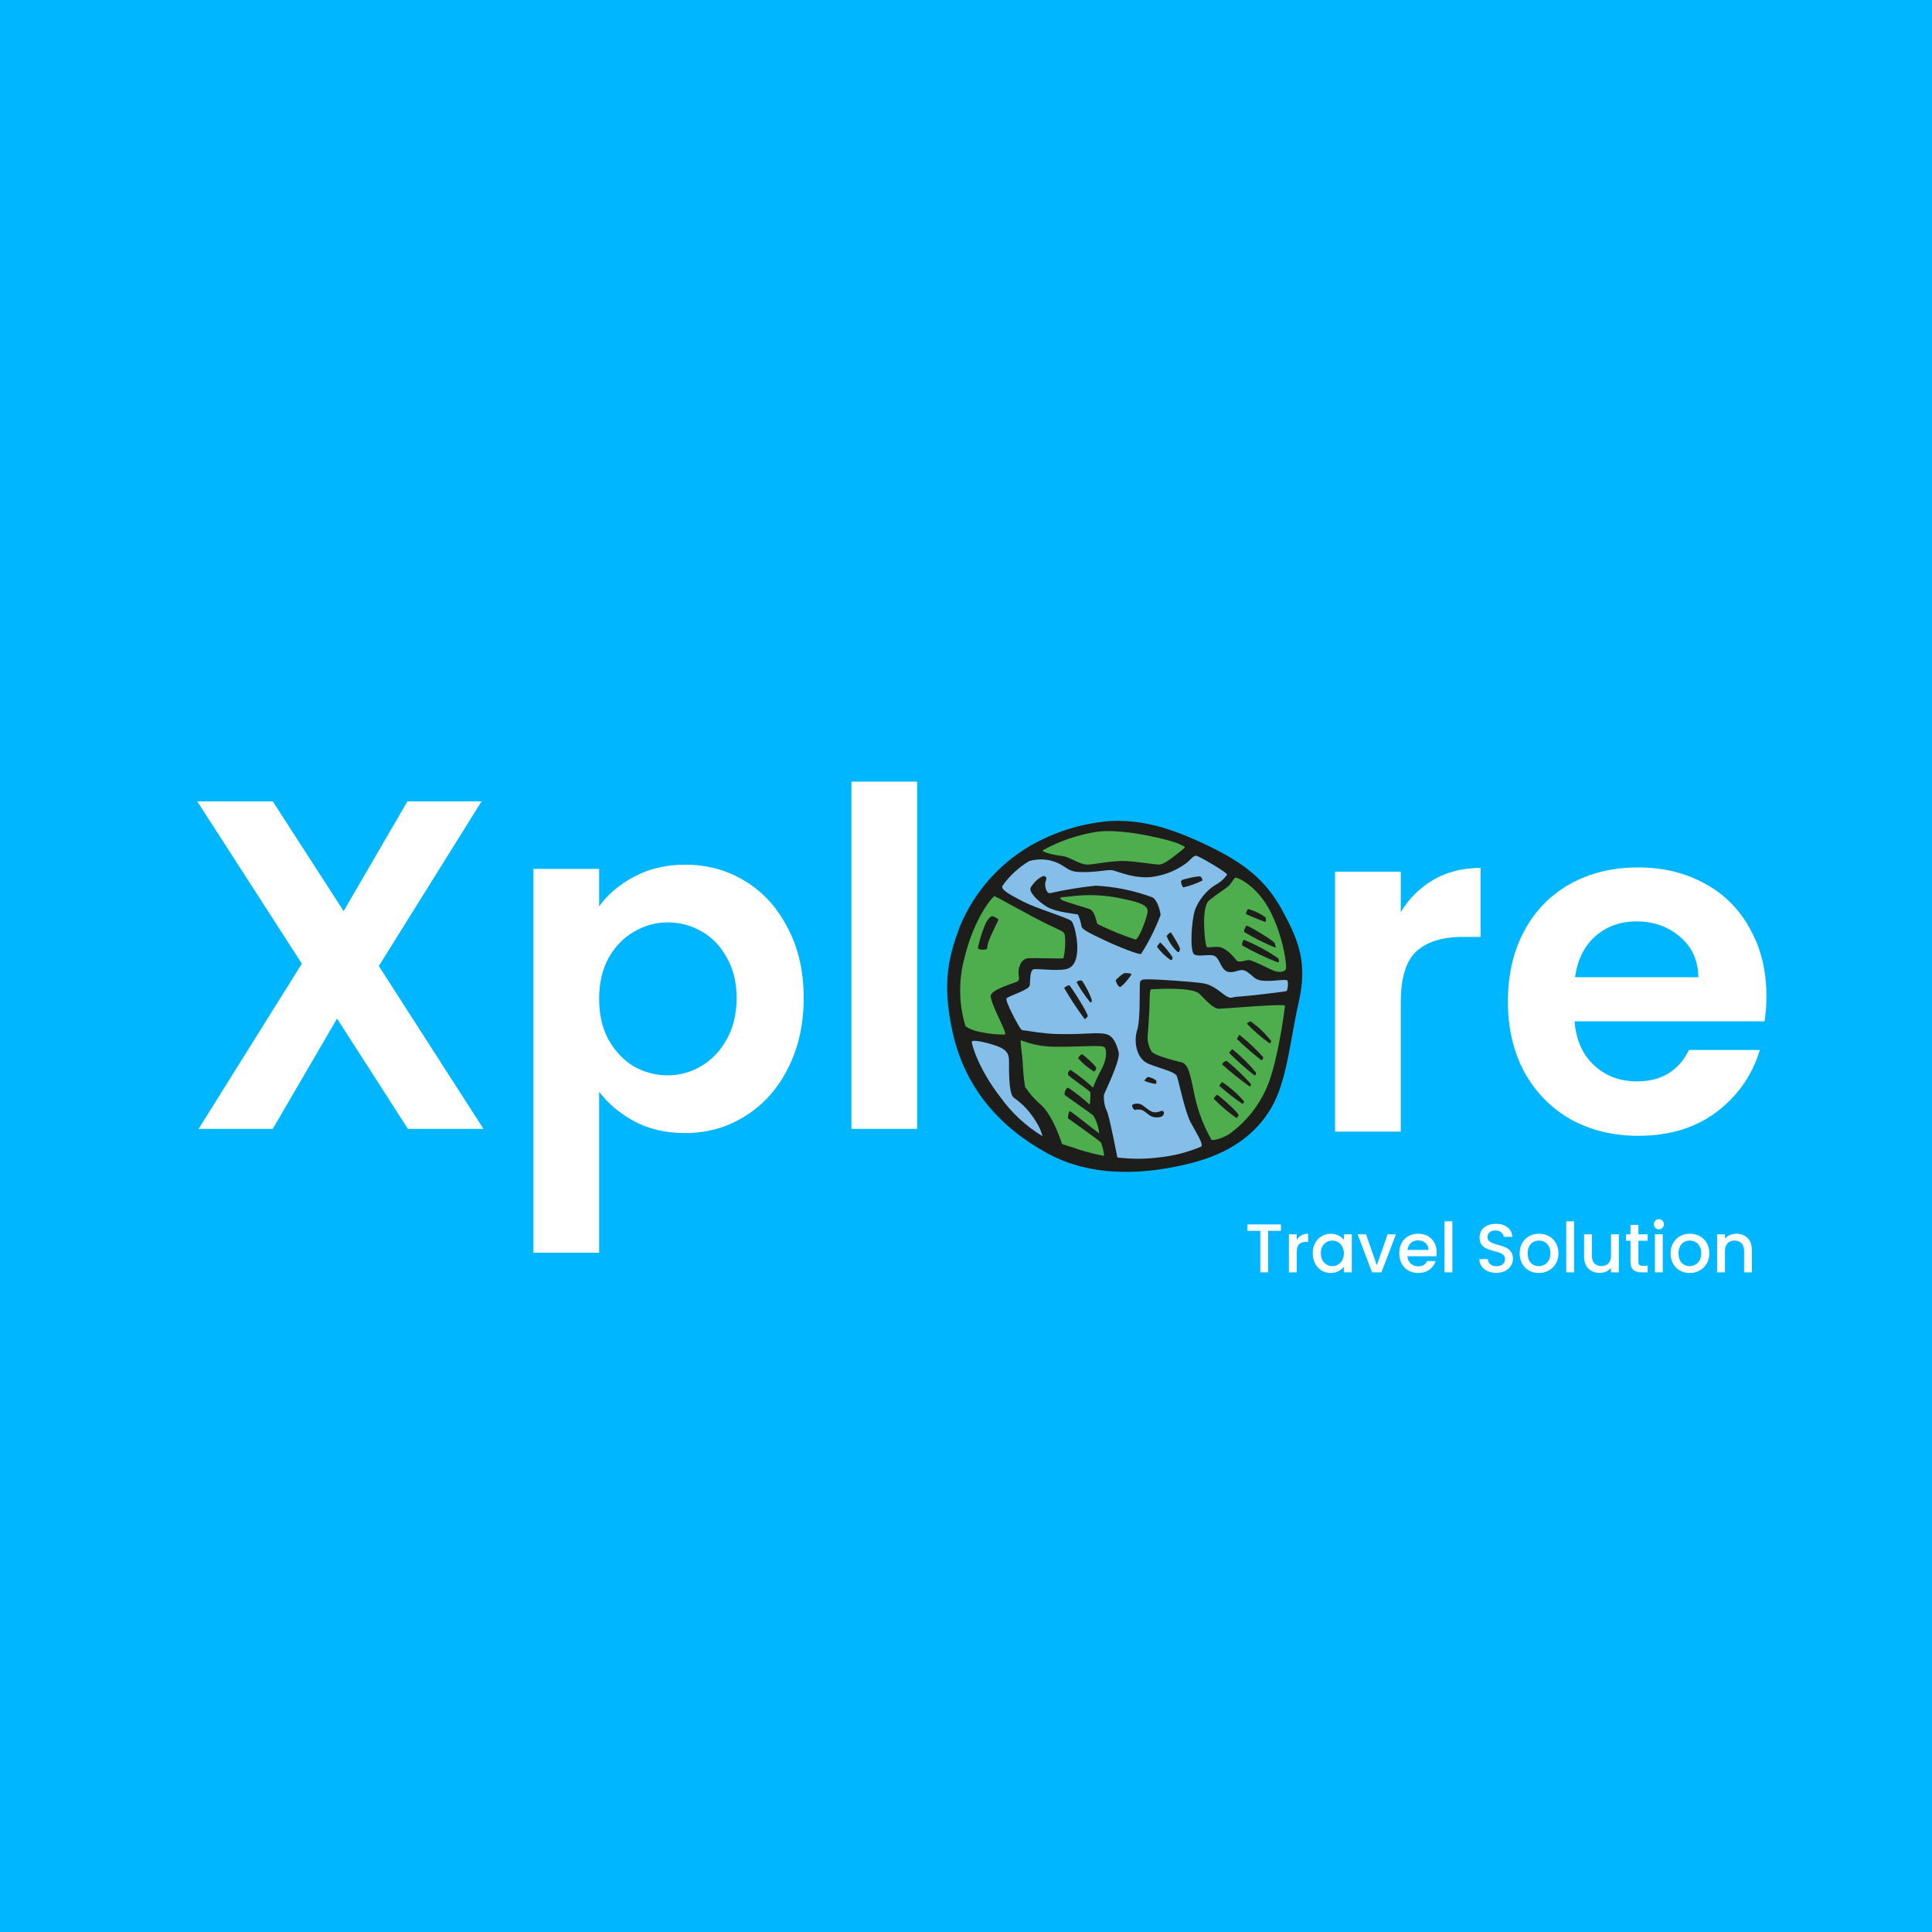 <svg width="700" height="700" viewBox="0 0 700 700" fill="none" xmlns="http://www.w3.org/2000/svg">
<rect x="0" y="0" width="700" height="700" fill="#808080" stroke="none"/>
<g clip-path="url(#clip0_406_1695)">
<path d="M700 0H0V700H700V0Z" fill="#00B7FF"/>
<path d="M147.79 409L122.12 369.05L98.83 409H71.97L109.37 349.16L71.46 290.34H98.83L124.5 330.12L147.62 290.34H174.48L137.25 350.01L175.16 409H147.79ZM217.073 328.42C220.133 324.113 224.326 320.543 229.653 317.71C235.093 314.763 241.27 313.29 248.183 313.29C256.23 313.29 263.483 315.273 269.943 319.24C276.516 323.207 281.673 328.873 285.413 336.24C289.266 343.493 291.193 351.937 291.193 361.57C291.193 371.203 289.266 379.76 285.413 387.24C281.673 394.607 276.516 400.33 269.943 404.41C263.483 408.49 256.23 410.53 248.183 410.53C241.27 410.53 235.15 409.113 229.823 406.28C224.61 403.447 220.36 399.877 217.073 395.57V453.88H193.273V314.82H217.073V328.42ZM266.883 361.57C266.883 355.903 265.693 351.03 263.313 346.95C261.046 342.757 257.986 339.583 254.133 337.43C250.393 335.277 246.313 334.2 241.893 334.2C237.586 334.2 233.506 335.333 229.653 337.6C225.913 339.753 222.853 342.927 220.473 347.12C218.206 351.313 217.073 356.243 217.073 361.91C217.073 367.577 218.206 372.507 220.473 376.7C222.853 380.893 225.913 384.123 229.653 386.39C233.506 388.543 237.586 389.62 241.893 389.62C246.313 389.62 250.393 388.487 254.133 386.22C257.986 383.953 261.046 380.723 263.313 376.53C265.693 372.337 266.883 367.35 266.883 361.57ZM332.288 283.2V409H308.488V283.2H332.288Z" fill="white"/>
<path d="M464.1 443.625V445.95H459.475V461H456.625V445.95H451.975V443.625H464.1ZM469.836 449.225C470.253 448.525 470.803 447.983 471.486 447.6C472.186 447.2 473.011 447 473.961 447V449.95H473.236C472.12 449.95 471.27 450.233 470.686 450.8C470.12 451.367 469.836 452.35 469.836 453.75V461H466.986V447.225H469.836V449.225ZM475.631 454.05C475.631 452.667 475.914 451.442 476.481 450.375C477.064 449.308 477.848 448.483 478.831 447.9C479.831 447.3 480.931 447 482.131 447C483.214 447 484.156 447.217 484.956 447.65C485.773 448.067 486.423 448.592 486.906 449.225V447.225H489.781V461H486.906V458.95C486.423 459.6 485.764 460.142 484.931 460.575C484.098 461.008 483.148 461.225 482.081 461.225C480.898 461.225 479.814 460.925 478.831 460.325C477.848 459.708 477.064 458.858 476.481 457.775C475.914 456.675 475.631 455.433 475.631 454.05ZM486.906 454.1C486.906 453.15 486.706 452.325 486.306 451.625C485.923 450.925 485.414 450.392 484.781 450.025C484.148 449.658 483.464 449.475 482.731 449.475C481.998 449.475 481.314 449.658 480.681 450.025C480.048 450.375 479.531 450.9 479.131 451.6C478.748 452.283 478.556 453.1 478.556 454.05C478.556 455 478.748 455.833 479.131 456.55C479.531 457.267 480.048 457.817 480.681 458.2C481.331 458.567 482.014 458.75 482.731 458.75C483.464 458.75 484.148 458.567 484.781 458.2C485.414 457.833 485.923 457.3 486.306 456.6C486.706 455.883 486.906 455.05 486.906 454.1ZM498.849 458.45L502.749 447.225H505.774L500.524 461H497.124L491.899 447.225H494.949L498.849 458.45ZM520.554 453.775C520.554 454.292 520.52 454.758 520.454 455.175H509.929C510.012 456.275 510.42 457.158 511.154 457.825C511.887 458.492 512.787 458.825 513.854 458.825C515.387 458.825 516.47 458.183 517.104 456.9H520.179C519.762 458.167 519.004 459.208 517.904 460.025C516.82 460.825 515.47 461.225 513.854 461.225C512.537 461.225 511.354 460.933 510.304 460.35C509.27 459.75 508.454 458.917 507.854 457.85C507.27 456.767 506.979 455.517 506.979 454.1C506.979 452.683 507.262 451.442 507.829 450.375C508.412 449.292 509.22 448.458 510.254 447.875C511.304 447.292 512.504 447 513.854 447C515.154 447 516.312 447.283 517.329 447.85C518.345 448.417 519.137 449.217 519.704 450.25C520.27 451.267 520.554 452.442 520.554 453.775ZM517.579 452.875C517.562 451.825 517.187 450.983 516.454 450.35C515.72 449.717 514.812 449.4 513.729 449.4C512.745 449.4 511.904 449.717 511.204 450.35C510.504 450.967 510.087 451.808 509.954 452.875H517.579ZM526.208 442.5V461H523.358V442.5H526.208ZM542.169 461.175C541.003 461.175 539.953 460.975 539.019 460.575C538.086 460.158 537.353 459.575 536.819 458.825C536.286 458.075 536.019 457.2 536.019 456.2H539.069C539.136 456.95 539.428 457.567 539.944 458.05C540.478 458.533 541.219 458.775 542.169 458.775C543.153 458.775 543.919 458.542 544.469 458.075C545.019 457.592 545.294 456.975 545.294 456.225C545.294 455.642 545.119 455.167 544.769 454.8C544.436 454.433 544.011 454.15 543.494 453.95C542.994 453.75 542.294 453.533 541.394 453.3C540.261 453 539.336 452.7 538.619 452.4C537.919 452.083 537.319 451.6 536.819 450.95C536.319 450.3 536.069 449.433 536.069 448.35C536.069 447.35 536.319 446.475 536.819 445.725C537.319 444.975 538.019 444.4 538.919 444C539.819 443.6 540.861 443.4 542.044 443.4C543.728 443.4 545.103 443.825 546.169 444.675C547.253 445.508 547.853 446.658 547.969 448.125H544.819C544.769 447.492 544.469 446.95 543.919 446.5C543.369 446.05 542.644 445.825 541.744 445.825C540.928 445.825 540.261 446.033 539.744 446.45C539.228 446.867 538.969 447.467 538.969 448.25C538.969 448.783 539.128 449.225 539.444 449.575C539.778 449.908 540.194 450.175 540.694 450.375C541.194 450.575 541.878 450.792 542.744 451.025C543.894 451.342 544.828 451.658 545.544 451.975C546.278 452.292 546.894 452.783 547.394 453.45C547.911 454.1 548.169 454.975 548.169 456.075C548.169 456.958 547.928 457.792 547.444 458.575C546.978 459.358 546.286 459.992 545.369 460.475C544.469 460.942 543.403 461.175 542.169 461.175ZM557.507 461.225C556.207 461.225 555.032 460.933 553.982 460.35C552.932 459.75 552.107 458.917 551.507 457.85C550.907 456.767 550.607 455.517 550.607 454.1C550.607 452.7 550.916 451.458 551.532 450.375C552.149 449.292 552.991 448.458 554.057 447.875C555.124 447.292 556.316 447 557.632 447C558.949 447 560.141 447.292 561.207 447.875C562.274 448.458 563.116 449.292 563.732 450.375C564.349 451.458 564.657 452.7 564.657 454.1C564.657 455.5 564.341 456.742 563.707 457.825C563.074 458.908 562.207 459.75 561.107 460.35C560.024 460.933 558.824 461.225 557.507 461.225ZM557.507 458.75C558.241 458.75 558.924 458.575 559.557 458.225C560.207 457.875 560.732 457.35 561.132 456.65C561.532 455.95 561.732 455.1 561.732 454.1C561.732 453.1 561.541 452.258 561.157 451.575C560.774 450.875 560.266 450.35 559.632 450C558.999 449.65 558.316 449.475 557.582 449.475C556.849 449.475 556.166 449.65 555.532 450C554.916 450.35 554.424 450.875 554.057 451.575C553.691 452.258 553.507 453.1 553.507 454.1C553.507 455.583 553.882 456.733 554.632 457.55C555.399 458.35 556.357 458.75 557.507 458.75ZM570.325 442.5V461H567.475V442.5H570.325ZM586.541 447.225V461H583.691V459.375C583.241 459.942 582.65 460.392 581.916 460.725C581.2 461.042 580.433 461.2 579.616 461.2C578.533 461.2 577.558 460.975 576.691 460.525C575.841 460.075 575.166 459.408 574.666 458.525C574.183 457.642 573.941 456.575 573.941 455.325V447.225H576.766V454.9C576.766 456.133 577.075 457.083 577.691 457.75C578.308 458.4 579.15 458.725 580.216 458.725C581.283 458.725 582.125 458.4 582.741 457.75C583.375 457.083 583.691 456.133 583.691 454.9V447.225H586.541ZM593.627 449.55V457.175C593.627 457.692 593.743 458.067 593.977 458.3C594.227 458.517 594.643 458.625 595.227 458.625H596.977V461H594.727C593.443 461 592.46 460.7 591.777 460.1C591.093 459.5 590.752 458.525 590.752 457.175V449.55H589.127V447.225H590.752V443.8H593.627V447.225H596.977V449.55H593.627ZM601.054 445.4C600.537 445.4 600.104 445.225 599.754 444.875C599.404 444.525 599.229 444.092 599.229 443.575C599.229 443.058 599.404 442.625 599.754 442.275C600.104 441.925 600.537 441.75 601.054 441.75C601.554 441.75 601.979 441.925 602.329 442.275C602.679 442.625 602.854 443.058 602.854 443.575C602.854 444.092 602.679 444.525 602.329 444.875C601.979 445.225 601.554 445.4 601.054 445.4ZM602.454 447.225V461H599.604V447.225H602.454ZM612.17 461.225C610.87 461.225 609.695 460.933 608.645 460.35C607.595 459.75 606.77 458.917 606.17 457.85C605.57 456.767 605.27 455.517 605.27 454.1C605.27 452.7 605.579 451.458 606.195 450.375C606.812 449.292 607.654 448.458 608.72 447.875C609.787 447.292 610.979 447 612.295 447C613.612 447 614.804 447.292 615.87 447.875C616.937 448.458 617.779 449.292 618.395 450.375C619.012 451.458 619.32 452.7 619.32 454.1C619.32 455.5 619.004 456.742 618.37 457.825C617.737 458.908 616.87 459.75 615.77 460.35C614.687 460.933 613.487 461.225 612.17 461.225ZM612.17 458.75C612.904 458.75 613.587 458.575 614.22 458.225C614.87 457.875 615.395 457.35 615.795 456.65C616.195 455.95 616.395 455.1 616.395 454.1C616.395 453.1 616.204 452.258 615.82 451.575C615.437 450.875 614.929 450.35 614.295 450C613.662 449.65 612.979 449.475 612.245 449.475C611.512 449.475 610.829 449.65 610.195 450C609.579 450.35 609.087 450.875 608.72 451.575C608.354 452.258 608.17 453.1 608.17 454.1C608.17 455.583 608.545 456.733 609.295 457.55C610.062 458.35 611.02 458.75 612.17 458.75ZM629.088 447C630.171 447 631.138 447.225 631.988 447.675C632.854 448.125 633.529 448.792 634.013 449.675C634.496 450.558 634.738 451.625 634.738 452.875V461H631.913V453.3C631.913 452.067 631.604 451.125 630.988 450.475C630.371 449.808 629.529 449.475 628.463 449.475C627.396 449.475 626.546 449.808 625.913 450.475C625.296 451.125 624.988 452.067 624.988 453.3V461H622.138V447.225H624.988V448.8C625.454 448.233 626.046 447.792 626.763 447.475C627.496 447.158 628.271 447 629.088 447Z" fill="white"/>
<path d="M507.53 330.44C510.59 325.453 514.557 321.543 519.43 318.71C524.417 315.877 530.083 314.46 536.43 314.46V339.45H530.14C522.66 339.45 516.993 341.207 513.14 344.72C509.4 348.233 507.53 354.353 507.53 363.08V410H483.73V315.82H507.53V330.44ZM640.01 360.87C640.01 364.27 639.784 367.33 639.33 370.05H570.48C571.047 376.85 573.427 382.177 577.62 386.03C581.814 389.883 586.97 391.81 593.09 391.81C601.93 391.81 608.22 388.013 611.96 380.42H637.63C634.91 389.487 629.697 396.967 621.99 402.86C614.284 408.64 604.82 411.53 593.6 411.53C584.534 411.53 576.374 409.547 569.12 405.58C561.98 401.5 556.37 395.777 552.29 388.41C548.324 381.043 546.34 372.543 546.34 362.91C546.34 353.163 548.324 344.607 552.29 337.24C556.257 329.873 561.81 324.207 568.95 320.24C576.09 316.273 584.307 314.29 593.6 314.29C602.554 314.29 610.544 316.217 617.57 320.07C624.71 323.923 630.207 329.42 634.06 336.56C638.027 343.587 640.01 351.69 640.01 360.87ZM615.36 354.07C615.247 347.95 613.037 343.077 608.73 339.45C604.424 335.71 599.154 333.84 592.92 333.84C587.027 333.84 582.04 335.653 577.96 339.28C573.994 342.793 571.557 347.723 570.65 354.07H615.36Z" fill="white"/>
<path d="M373.159 306.521C382.026 301.39 391.937 298.299 402.163 297.476C413.12 296.938 423.175 299.5 437.123 306.137C451.07 312.774 458.779 319.103 464.683 329.994C470.587 340.884 473.784 348.905 470.561 363.076C467.338 377.246 466.359 391.494 460.635 401.334C454.912 411.174 445.347 417.99 431.167 421.526C416.988 425.063 396.827 427.369 379.424 417.836C362.022 408.304 349.776 394.133 345.264 374.53C340.752 354.927 344.465 344.728 347.842 335.529C352.893 323.387 361.779 313.206 373.159 306.521Z" fill="#1D1D1B"/>
<path d="M377.981 307.982C384.136 304.603 390.851 302.346 397.806 301.319C408.119 300.115 424.799 304.702 426.552 305.496C428.306 306.291 429.775 306.778 429.131 307.264C428.486 307.751 422.608 312.851 420.52 313.184C418.431 313.517 411.187 311.749 405.695 311.979C400.204 312.21 396.517 313.261 393.862 313.261C391.206 313.261 387.416 310.365 384.838 310.134C382.26 309.904 376.769 308.623 377.981 307.982Z" fill="#4EAE4D"/>
<path d="M372.902 311.979C376.462 310.942 380.283 311.252 383.627 312.851C387.803 315.106 387.339 316.054 393.037 315.977C398.734 315.9 401.519 314.952 403.195 315.336C404.87 315.721 411.986 318.796 418.277 317.591C422.246 316.937 426.017 315.404 429.311 313.107C431.167 311.902 432.276 309.904 433.41 310.057C434.545 310.211 444.78 316.233 444.599 316.874C443.483 318.508 441.966 319.831 440.191 320.717C436.939 322.874 434.429 325.968 432.998 329.584C431.709 333.351 430.987 344.651 432.688 345.779C434.39 346.906 438.721 345.292 440.423 346.573C442.124 347.854 442.511 351.852 445.347 352.185C448.183 352.518 449.369 350.417 451.947 352.185C454.525 353.953 454.525 355.286 458.547 355.388C462.569 355.491 466.281 354.568 466.513 355.388C466.777 356.613 466.67 357.888 466.204 359.052C465.791 359.309 452.179 360.897 448.956 361.077C445.734 361.256 446.378 361.948 444.599 361.077C442.82 360.206 440.01 356.9 435.859 356.259C431.709 355.619 419.024 354.824 416.523 354.824C414.023 354.824 413.301 354.824 413.043 356.029C412.785 357.233 413.301 369.302 412.012 373.249C410.723 377.195 411.599 383.652 416.266 385.497C420.932 387.342 425.779 388.291 426.423 389.982C427.068 391.673 429.337 402.794 431.348 406.561C433.359 410.328 436.169 414.633 435.215 415.427C430.292 417.521 425.075 418.852 419.746 419.374C414.798 419.98 409.793 419.98 404.845 419.374C404.845 419.374 401.854 403.999 401.055 402.615C400.188 400.74 399.824 398.675 399.998 396.619C400.333 395.568 406.031 384.139 405.309 381.244C404.587 378.348 403.452 375.401 400.797 374.684C398.141 373.966 393.707 374.684 386.54 374.684C381.925 374.749 377.315 374.371 372.773 373.556C371.329 373.249 370.504 373.556 369.859 372.839C369.215 372.121 363.981 362.589 364.703 361.717C365.425 360.846 372.773 358.745 373.082 357.054C373.391 355.362 372.927 351.288 374.784 351.134C376.64 350.981 384.761 352.108 387.339 350.75C389.917 349.392 390.252 346.266 390.33 343.524C390.407 340.782 389.376 334.811 388.164 333.684C386.952 332.556 375.274 329.046 370.839 326.714C366.405 324.382 362.666 322.562 363.156 321.025C365.732 317.365 369.052 314.283 372.902 311.979Z" fill="#85BFE9"/>
<path d="M377.826 317.437C379.218 317.258 379.347 318.334 378.857 319.282C378.367 320.231 378.857 323.69 380.404 323.613C385.846 322.389 391.355 321.482 396.904 320.897C403.958 321.233 410.917 322.66 417.529 325.125C419.463 326.176 420.365 330.25 420.52 331.454C418.663 336.412 416.286 341.162 413.43 345.625C412.708 346.009 405.206 343.062 399.817 340.5C394.429 337.937 392.083 336.733 391.851 335.682C391.63 334.186 391.196 332.727 390.562 331.352C390.072 331.121 382.827 330.634 379.347 328.559C375.866 326.483 372.747 323.101 373.391 321.666C374.425 319.858 375.966 318.389 377.826 317.437Z" fill="#1D1D1B"/>
<path d="M387.803 324.792C394.032 323.966 400.359 324.235 406.495 325.586C414.719 327.201 416.008 328.559 415.776 330.558C415.544 332.556 412.476 340.808 411.341 340.398C406.655 338.85 402.081 336.983 397.652 334.811C397.084 333.991 396.904 329.994 394.506 329.276C392.109 328.559 387.081 327.021 385.405 326.381C383.73 325.74 384.116 325.099 384.503 325.099C384.89 325.099 387.803 324.792 387.803 324.792Z" fill="#4EAE4D"/>
<path d="M447.667 317.976C448.209 317.796 455.247 320.718 460.068 329.84C464.889 338.963 466.436 350.186 465.869 351.211C465.302 352.236 463.549 352.339 461.924 351.852C460.3 351.365 453.906 347.854 452.514 347.854C451.122 347.854 448.879 349.059 447.925 347.854C446.971 346.65 444.058 343.063 441.145 343.063C438.231 343.063 437.613 343.549 437.123 342.909C436.633 342.268 435.034 328.738 438.077 326.253C441.119 323.767 443.8 322.178 445.012 321.128C446.224 320.077 446.945 318.232 447.667 317.976Z" fill="#4EAE4D"/>
<path d="M417.065 358.438C417.993 358.438 431.812 357.413 434.545 360.052C437.277 362.691 439.546 365.561 441.867 365.484C444.187 365.408 465.559 363.563 465.559 364.383C465.559 365.203 463.136 383.601 459.424 392.954C456.515 400.219 451.566 406.499 445.167 411.046C442.202 412.737 439.134 413.378 438.902 412.891C436.198 408.139 434.209 403.02 432.998 397.695C431.245 389.444 430.755 385.6 428.022 384.883C425.289 384.165 418.509 382.576 417.22 380.962C416.348 379.508 415.852 377.861 415.776 376.17C415.776 376.17 416.498 366.228 416.498 364.075C416.498 361.923 416.575 358.438 417.065 358.438Z" fill="#4EAE4D"/>
<path d="M369.937 376.913C373.904 378.49 378.142 379.282 382.415 379.245C390.948 379.399 399.327 378.451 400.23 379.476C401.132 380.501 400.951 384.037 399.095 387.419C397.925 389.561 396.9 391.779 396.027 394.056C393.481 391.716 390.758 389.574 387.88 387.65C387.546 387.792 387.273 388.048 387.112 388.373C386.952 388.697 386.913 389.068 387.004 389.418C387.339 390.136 394.738 395.107 395.073 395.747C395.123 397.247 395.037 398.748 394.816 400.232C392.393 398.011 389.808 395.972 387.081 394.133C386.127 393.979 385.483 396.311 385.792 396.696C386.101 397.08 394.893 403.102 396.105 404.152C397.302 406.127 398.041 408.342 398.27 410.636C398.038 410.636 388.216 402.717 387.648 402.615C387.081 402.512 386.926 405.177 386.926 405.177C386.926 405.177 398.528 413.352 398.915 413.992C399.532 415.533 399.915 417.157 400.049 418.81C396.922 418.208 393.832 417.429 390.794 416.478C387.571 415.274 384.735 414.633 384.735 414.402C384.735 414.172 381.719 404.716 377.491 400.616C375.158 398.642 373.11 396.357 371.406 393.826C370.913 390.669 370.612 387.486 370.504 384.293C370.401 382.115 369.447 376.913 369.937 376.913Z" fill="#4EAE4D"/>
<path d="M352.122 377.4C352.612 376.452 358.722 378.041 361.635 379.168C364.548 380.296 365.502 381.731 365.58 383.96C365.657 386.189 365.244 395.901 367.255 397.669C370.462 399.883 373.159 402.748 375.17 406.074C376.338 407.789 377.209 409.686 377.748 411.686C371.765 408.058 366.582 403.264 362.512 397.592C354.287 387.009 351.89 377.887 352.122 377.4Z" fill="#85BFE9"/>
<path d="M349.776 371.711C347.365 363.657 347.258 355.094 349.467 346.983C352.999 332.402 359.779 324.638 360.346 324.715C360.913 324.792 374.268 332.402 379.682 334.965C385.096 337.527 385.406 337.527 385.792 338.655C386.107 341.515 385.942 344.407 385.302 347.214C384.838 347.444 375.17 346.983 372.412 347.214C369.653 347.444 368.828 351.288 369.034 352.826C369.241 354.363 369.37 355.055 368.725 355.542C368.081 356.029 359.444 358.335 358.98 360.667C358.516 362.999 365.09 374.427 364.136 374.761C363.182 375.094 352.354 374.351 349.776 371.711Z" fill="#4EAE4D"/>
<path d="M354.288 343.524C354.967 340.314 355.968 337.181 357.278 334.171C358.567 332.249 359.134 331.839 359.702 331.993C360.269 332.146 361.867 332.889 361.713 333.351C361.558 333.812 358.799 339.116 358.077 341.448C357.356 343.78 358.077 343.78 357.046 344.011C356.015 344.241 354.623 344.088 354.288 343.524Z" fill="#1D1D1B"/>
<path d="M428.125 318.949C428.538 318.591 434.648 317.104 435.06 317.668C435.473 318.232 435.937 318.796 435.524 319.103C433.377 320.169 431.109 320.978 428.77 321.512C428.254 321.256 427.609 319.334 428.125 318.949Z" fill="#1D1D1B"/>
<path d="M424.155 337.758C424.542 338.168 427.945 343.601 427.532 344.088C427.12 344.575 427.532 345.292 426.656 344.882C424.93 343.297 423.575 341.355 422.685 339.193C422.969 338.553 424.155 337.758 424.155 337.758Z" fill="#1D1D1B"/>
<path d="M420.391 341.448C422.064 343.064 423.552 344.86 424.825 346.804C424.825 347.291 424.825 348.008 424.026 347.778C422.18 346.476 420.56 344.883 419.23 343.063C419.23 342.653 420.391 341.371 420.391 341.448Z" fill="#1D1D1B"/>
<path d="M452.179 329.353C454.512 329.968 456.702 331.03 458.624 332.48C458.624 332.966 458.882 334.248 458.238 333.991C457.593 333.735 451.689 331.429 451.457 331.121C451.225 330.814 452.102 329.43 452.179 329.353Z" fill="#1D1D1B"/>
<path d="M451.612 335.375C451.818 335.093 461.924 340.961 461.924 341.858C461.924 342.755 462.827 343.37 461.77 343.216C457.976 341.661 454.312 339.811 450.812 337.681C450.503 337.194 451.328 335.759 451.612 335.375Z" fill="#1D1D1B"/>
<path d="M450.658 340.5C455.049 342.283 459.233 344.534 463.136 347.214C463.291 347.931 463.858 348.726 462.827 348.649C458.448 346.912 454.193 344.883 450.091 342.576C449.859 342.242 450.323 340.654 450.658 340.5Z" fill="#1D1D1B"/>
<path d="M453.081 370.046C455.925 372.026 458.447 374.429 460.558 377.169C460.326 377.81 460.558 378.118 459.836 377.887C456.944 375.816 454.251 373.482 451.792 370.917C451.947 370.507 452.669 370.199 453.081 370.046Z" fill="#1D1D1B"/>
<path d="M449.034 374.915C452.128 377.377 455.017 380.085 457.671 383.012C457.671 383.653 457.335 384.216 457.026 384.14C453.931 381.74 450.97 379.173 448.157 376.452C448.412 375.919 448.705 375.405 449.034 374.915Z" fill="#1D1D1B"/>
<path d="M446.456 380.116C449.616 382.655 452.51 385.506 455.092 388.624C454.912 389.265 455.247 389.649 454.448 389.572C451.253 387.066 448.214 384.37 445.347 381.5C445.665 381 446.037 380.536 446.456 380.116Z" fill="#1D1D1B"/>
<path d="M444.445 384.37C447.599 386.93 450.54 389.741 453.236 392.775C453.236 393.416 452.978 393.826 452.669 393.569C449.222 391.116 445.917 388.473 442.769 385.651C442.915 385.313 443.145 385.018 443.439 384.794C443.732 384.569 444.078 384.424 444.445 384.37Z" fill="#1D1D1B"/>
<path d="M442.846 392.058C445.765 394.036 448.417 396.378 450.735 399.028C450.735 399.591 450.323 399.976 450.091 399.899C447.222 397.93 444.476 395.79 441.867 393.493C441.789 393.006 442.666 392.134 442.846 392.058Z" fill="#1D1D1B"/>
<path d="M441.016 396.696C441.454 396.696 449.395 403.589 448.75 404.23C448.105 404.87 448.441 405.178 447.796 404.947C444.897 402.903 442.196 400.595 439.727 398.054C440.01 397.67 440.577 396.696 441.016 396.696Z" fill="#1D1D1B"/>
<path d="M415.699 390.289C415.931 389.931 419.076 391.084 418.999 391.827C418.921 392.57 418.999 392.698 418.586 392.698C417.219 392.534 415.887 392.153 414.642 391.571C414.642 391.263 415.518 390.546 415.699 390.289Z" fill="#1D1D1B"/>
<path d="M410.439 400.155C410.911 399.952 411.42 399.847 411.934 399.847C412.449 399.847 412.958 399.952 413.43 400.155C414.642 400.719 416.42 402.718 418.019 402.974C419.617 403.23 420.855 402.256 421.242 402.487C421.448 402.601 421.605 402.788 421.681 403.01C421.757 403.233 421.748 403.475 421.654 403.691C421.396 404.101 421.242 404.486 420.597 404.639C419.307 405.018 417.919 404.88 416.73 404.255C415.234 403.256 414.306 402 412.656 402C411.006 402 411.187 402.308 410.877 402C410.568 401.693 409.795 400.693 410.439 400.155Z" fill="#1D1D1B"/>
<path d="M392.031 381.885C392.676 382.295 397.342 386.369 397.188 387.01C397.033 387.65 396.698 388.291 396.208 388.137C394.15 386.847 392.284 385.278 390.665 383.473C390.639 382.858 392.031 381.885 392.031 381.885Z" fill="#1D1D1B"/>
<path d="M387.417 356.977C387.726 356.977 394.661 367.714 394.094 368.278C393.527 368.841 393.217 369.405 392.882 369.072C390.227 365.509 387.783 361.795 385.56 357.951C386.059 357.439 386.709 357.097 387.417 356.977Z" fill="#1D1D1B"/>
<path d="M390.072 355.875C390.072 355.568 391.593 354.901 392.083 355.388C393.553 357.553 394.74 359.895 395.615 362.358C395.383 362.819 395.615 363.563 394.97 363.076C393.108 360.838 391.468 358.426 390.072 355.875Z" fill="#1D1D1B"/>
<path d="M404.252 355.132C404.458 354.85 406.83 352.57 407.552 352.57C408.274 352.57 410.13 352.57 409.898 353.133C409.666 353.697 406.263 358.028 405.618 357.618C404.89 356.969 404.408 356.091 404.252 355.132Z" fill="#1D1D1B"/>
</g>
<defs>
<clipPath id="clip0_406_1695">
<rect width="700" height="700" fill="white"/>
</clipPath>
</defs>
</svg>
